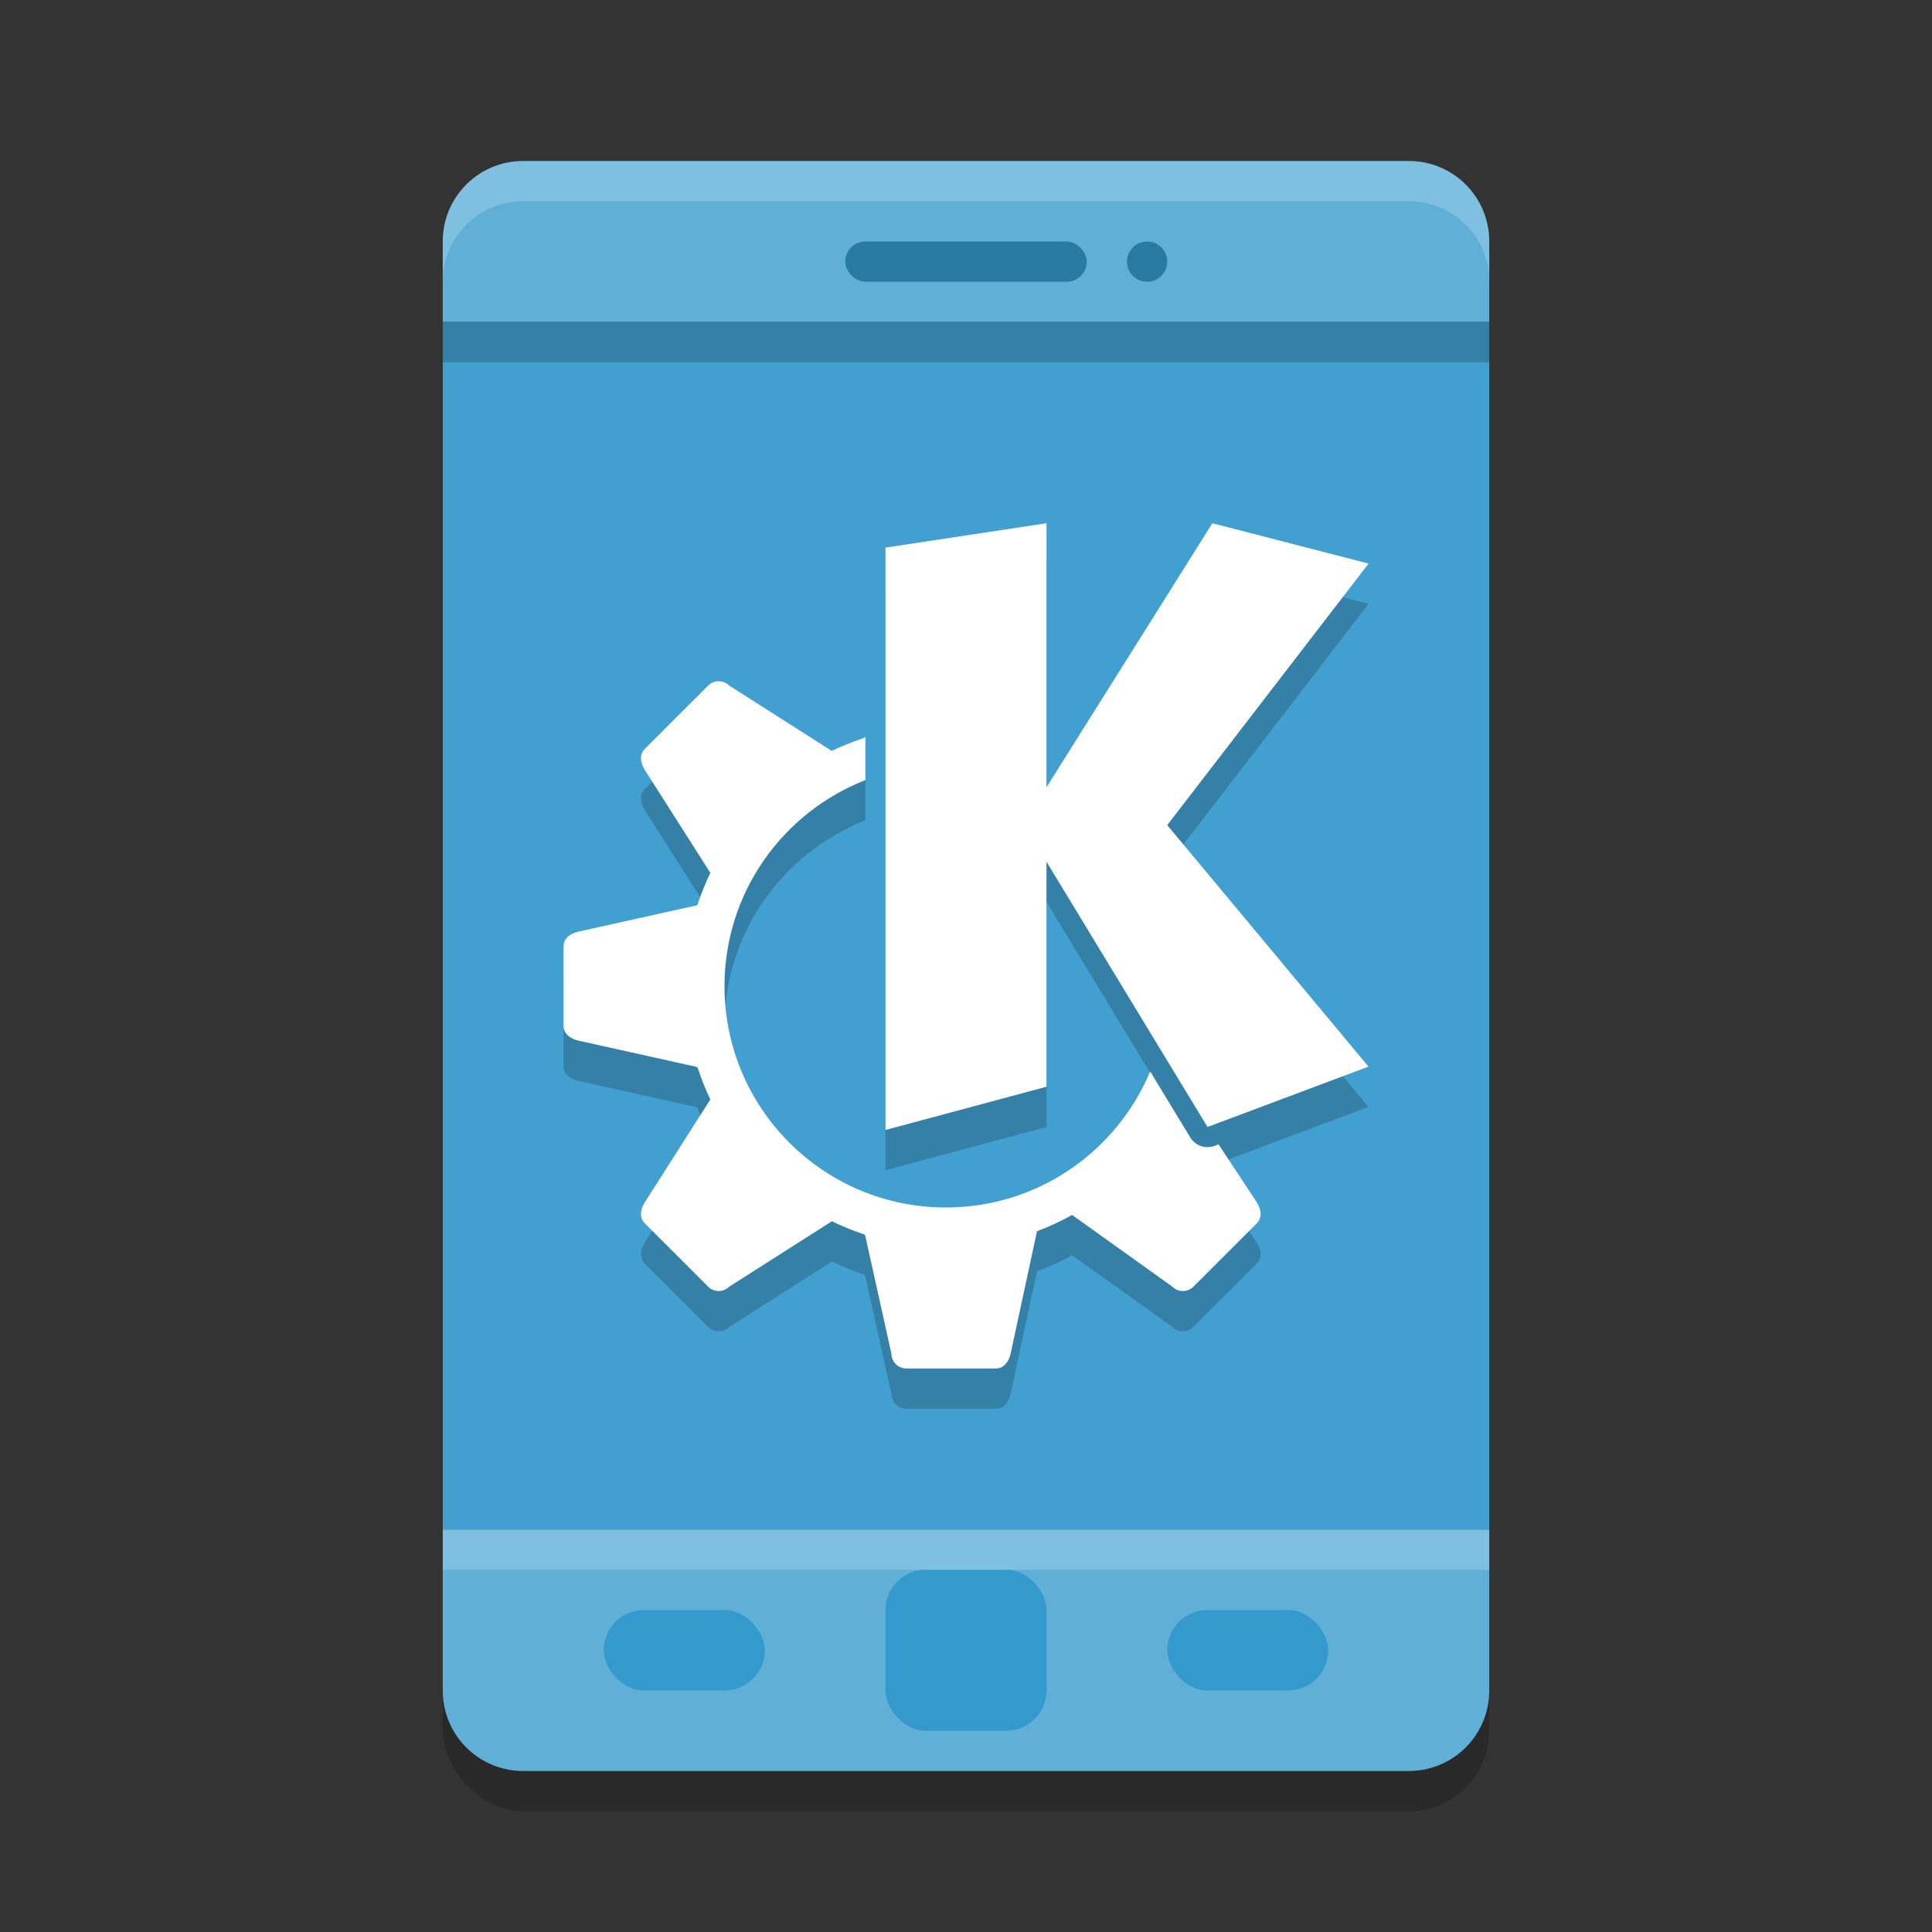 <?xml version="1.0" encoding="UTF-8" standalone="no"?>
<svg
   xmlns:dc="http://purl.org/dc/elements/1.1/"
   xmlns:cc="http://creativecommons.org/ns#"
   xmlns:rdf="http://www.w3.org/1999/02/22-rdf-syntax-ns#"
   xmlns:svg="http://www.w3.org/2000/svg"
   xmlns="http://www.w3.org/2000/svg"
   xmlns:sodipodi="http://sodipodi.sourceforge.net/DTD/sodipodi-0.dtd"
   xmlns:inkscape="http://www.inkscape.org/namespaces/inkscape"
   width="48"
   height="48"
   version="1"
   id="svg28"
   sodipodi:docname="com.github.bajoja.indicator-kdeconnect.svg"
   inkscape:version="0.92.5 (2060ec1f9f, 2020-04-08)">
  <rect width="100%" height="100%" fill="#333333" stroke="none"/>
  <defs
     id="defs32" />
  <sodipodi:namedview
     pagecolor="#ffffff"
     bordercolor="#5cadd6"
     borderopacity="1"
     objecttolerance="10"
     gridtolerance="10"
     guidetolerance="10"
     inkscape:pageopacity="0"
     inkscape:pageshadow="2"
     inkscape:window-width="640"
     inkscape:window-height="480"
     id="namedview30"
     showgrid="false"
     inkscape:zoom="4.9166667"
     inkscape:cx="-15.661017"
     inkscape:cy="24"
     inkscape:current-layer="svg28" />
  <rect
     style="opacity:0.2"
     width="26"
     height="40"
     x="11"
     y="5"
     rx="2"
     ry="2"
     id="rect2" />
  <path
     style="fill:#5fafd7;fill-opacity:1"
     d="M 13 4 C 11.892 4 11 4.892 11 6 L 11 8 L 37 8 L 37 6 C 37 4.892 36.108 4 35 4 L 13 4 z M 11 38 L 11 42 C 11 43.108 11.892 44 13 44 L 35 44 C 36.108 44 37 43.108 37 42 L 37 38 L 11 38 z"
     id="path4" />
  <rect
     style="fill:#297aa3"
     width="6"
     height="1"
     x="21"
     y="6"
     rx=".5"
     ry=".5"
     id="rect6" />
  <rect
     style="fill:#41a0cf;fill-opacity:1"
     width="26"
     height="30"
     x="11"
     y="8"
     id="rect8" />
  <path
     style="fill:#ffffff;opacity:0.2"
     d="M 13 4 C 11.892 4 11 4.892 11 6 L 11 7 C 11 5.892 11.892 5 13 5 L 35 5 C 36.108 5 37 5.892 37 7 L 37 6 C 37 4.892 36.108 4 35 4 L 13 4 z"
     id="path10" />
  <rect
     style="fill:#3499cc"
     width="4"
     height="4"
     x="22"
     y="39"
     rx="1"
     ry="1"
     id="rect12" />
  <rect
     style="fill:#3499cc"
     width="4"
     height="2"
     x="29"
     y="40"
     rx="1"
     ry="1"
     id="rect14" />
  <rect
     style="fill:#3499cc"
     width="4"
     height="2"
     x="15"
     y="40"
     rx="1"
     ry="1"
     id="rect16" />
  <circle
     style="fill:#297aa3"
     cx="28.5"
     cy="6.5"
     r=".5"
     id="circle18" />
  <path
     style="opacity:0.2"
     d="M 26,14 22,14.605 V 29.074 L 26,28 V 22.41 L 30,29 34,27.5 29,21.5 34.002,15.002 30.121,14 26,20.559 Z M 17.855,17.924 C 17.761,17.924 17.666,17.961 17.594,18.033 L 16.021,19.605 C 15.876,19.751 15.911,19.958 16.021,20.131 L 17.648,22.686 C 17.528,22.936 17.424,23.193 17.336,23.457 17.332,23.468 17.326,23.479 17.322,23.49 L 14.371,24.146 C 14.171,24.191 14,24.312 14,24.518 V 25.5 26.482 C 14,26.688 14.171,26.809 14.371,26.854 L 17.322,27.51 C 17.329,27.529 17.339,27.547 17.346,27.566 17.431,27.822 17.532,28.073 17.648,28.316 L 16.021,30.869 C 15.911,31.042 15.876,31.249 16.021,31.395 L 17.594,32.967 C 17.739,33.112 17.972,33.112 18.117,32.967 L 20.668,31.342 C 20.919,31.464 21.177,31.569 21.441,31.658 21.459,31.664 21.475,31.674 21.492,31.68 L 22.146,34.629 C 22.146,34.834 22.312,35 22.518,35 H 24.738 C 24.943,35 25.065,34.829 25.109,34.629 L 25.764,31.59 C 26.064,31.477 26.356,31.342 26.637,31.186 L 29.127,32.967 C 29.272,33.112 29.505,33.112 29.65,32.967 L 31.223,31.395 C 31.368,31.249 31.333,31.042 31.223,30.869 L 30.275,29.432 30.176,29.469 C 29.951,29.553 29.697,29.466 29.572,29.26 L 28.576,27.619 C 27.746,29.604 25.786,31 23.5,31 20.462,31 18,28.538 18,25.5 18,23.169 19.453,21.182 21.5,20.381 V 19.285 L 21.492,19.32 C 21.47,19.328 21.45,19.34 21.428,19.348 21.167,19.434 20.912,19.537 20.664,19.656 L 18.117,18.033 C 18.045,17.961 17.95,17.924 17.855,17.924 Z"
     id="path20" />
  <path
     style="fill:#ffffff"
     d="M 26,13 22,13.605 V 28.074 L 26,27 V 21.41 L 30,28 34,26.5 29,20.5 34.002,14.002 30.121,13 26,19.559 Z M 17.855,16.924 C 17.761,16.924 17.666,16.961 17.594,17.033 L 16.021,18.605 C 15.876,18.751 15.911,18.958 16.021,19.131 L 17.648,21.686 C 17.528,21.936 17.424,22.193 17.336,22.457 17.332,22.468 17.326,22.479 17.322,22.49 L 14.371,23.146 C 14.171,23.191 14,23.312 14,23.518 V 24.5 25.482 C 14,25.688 14.171,25.809 14.371,25.854 L 17.322,26.51 C 17.329,26.529 17.339,26.547 17.346,26.566 17.431,26.822 17.532,27.073 17.648,27.316 L 16.021,29.869 C 15.911,30.042 15.876,30.249 16.021,30.395 L 17.594,31.967 C 17.739,32.112 17.972,32.112 18.117,31.967 L 20.668,30.342 C 20.919,30.464 21.177,30.569 21.441,30.658 21.459,30.664 21.475,30.674 21.492,30.68 L 22.146,33.629 C 22.146,33.834 22.312,34 22.518,34 H 24.738 C 24.943,34 25.065,33.829 25.109,33.629 L 25.764,30.59 C 26.064,30.477 26.356,30.342 26.637,30.186 L 29.127,31.967 C 29.272,32.112 29.505,32.112 29.65,31.967 L 31.223,30.395 C 31.368,30.249 31.333,30.042 31.223,29.869 L 30.275,28.432 30.176,28.469 C 29.951,28.553 29.697,28.466 29.572,28.26 L 28.576,26.619 C 27.746,28.604 25.786,30 23.5,30 20.462,30 18,27.538 18,24.5 18,22.169 19.453,20.182 21.5,19.381 V 18.285 L 21.492,18.32 C 21.47,18.328 21.45,18.34 21.428,18.348 21.167,18.434 20.912,18.537 20.664,18.656 L 18.117,17.033 C 18.045,16.961 17.95,16.924 17.855,16.924 Z"
     id="path22" />
  <rect
     style="opacity:0.2"
     width="26"
     height="1"
     x="11"
     y="8"
     id="rect24" />
  <rect
     style="opacity:0.2;fill:#ffffff"
     width="26"
     height="1"
     x="11"
     y="38"
     id="rect26" />
</svg>
